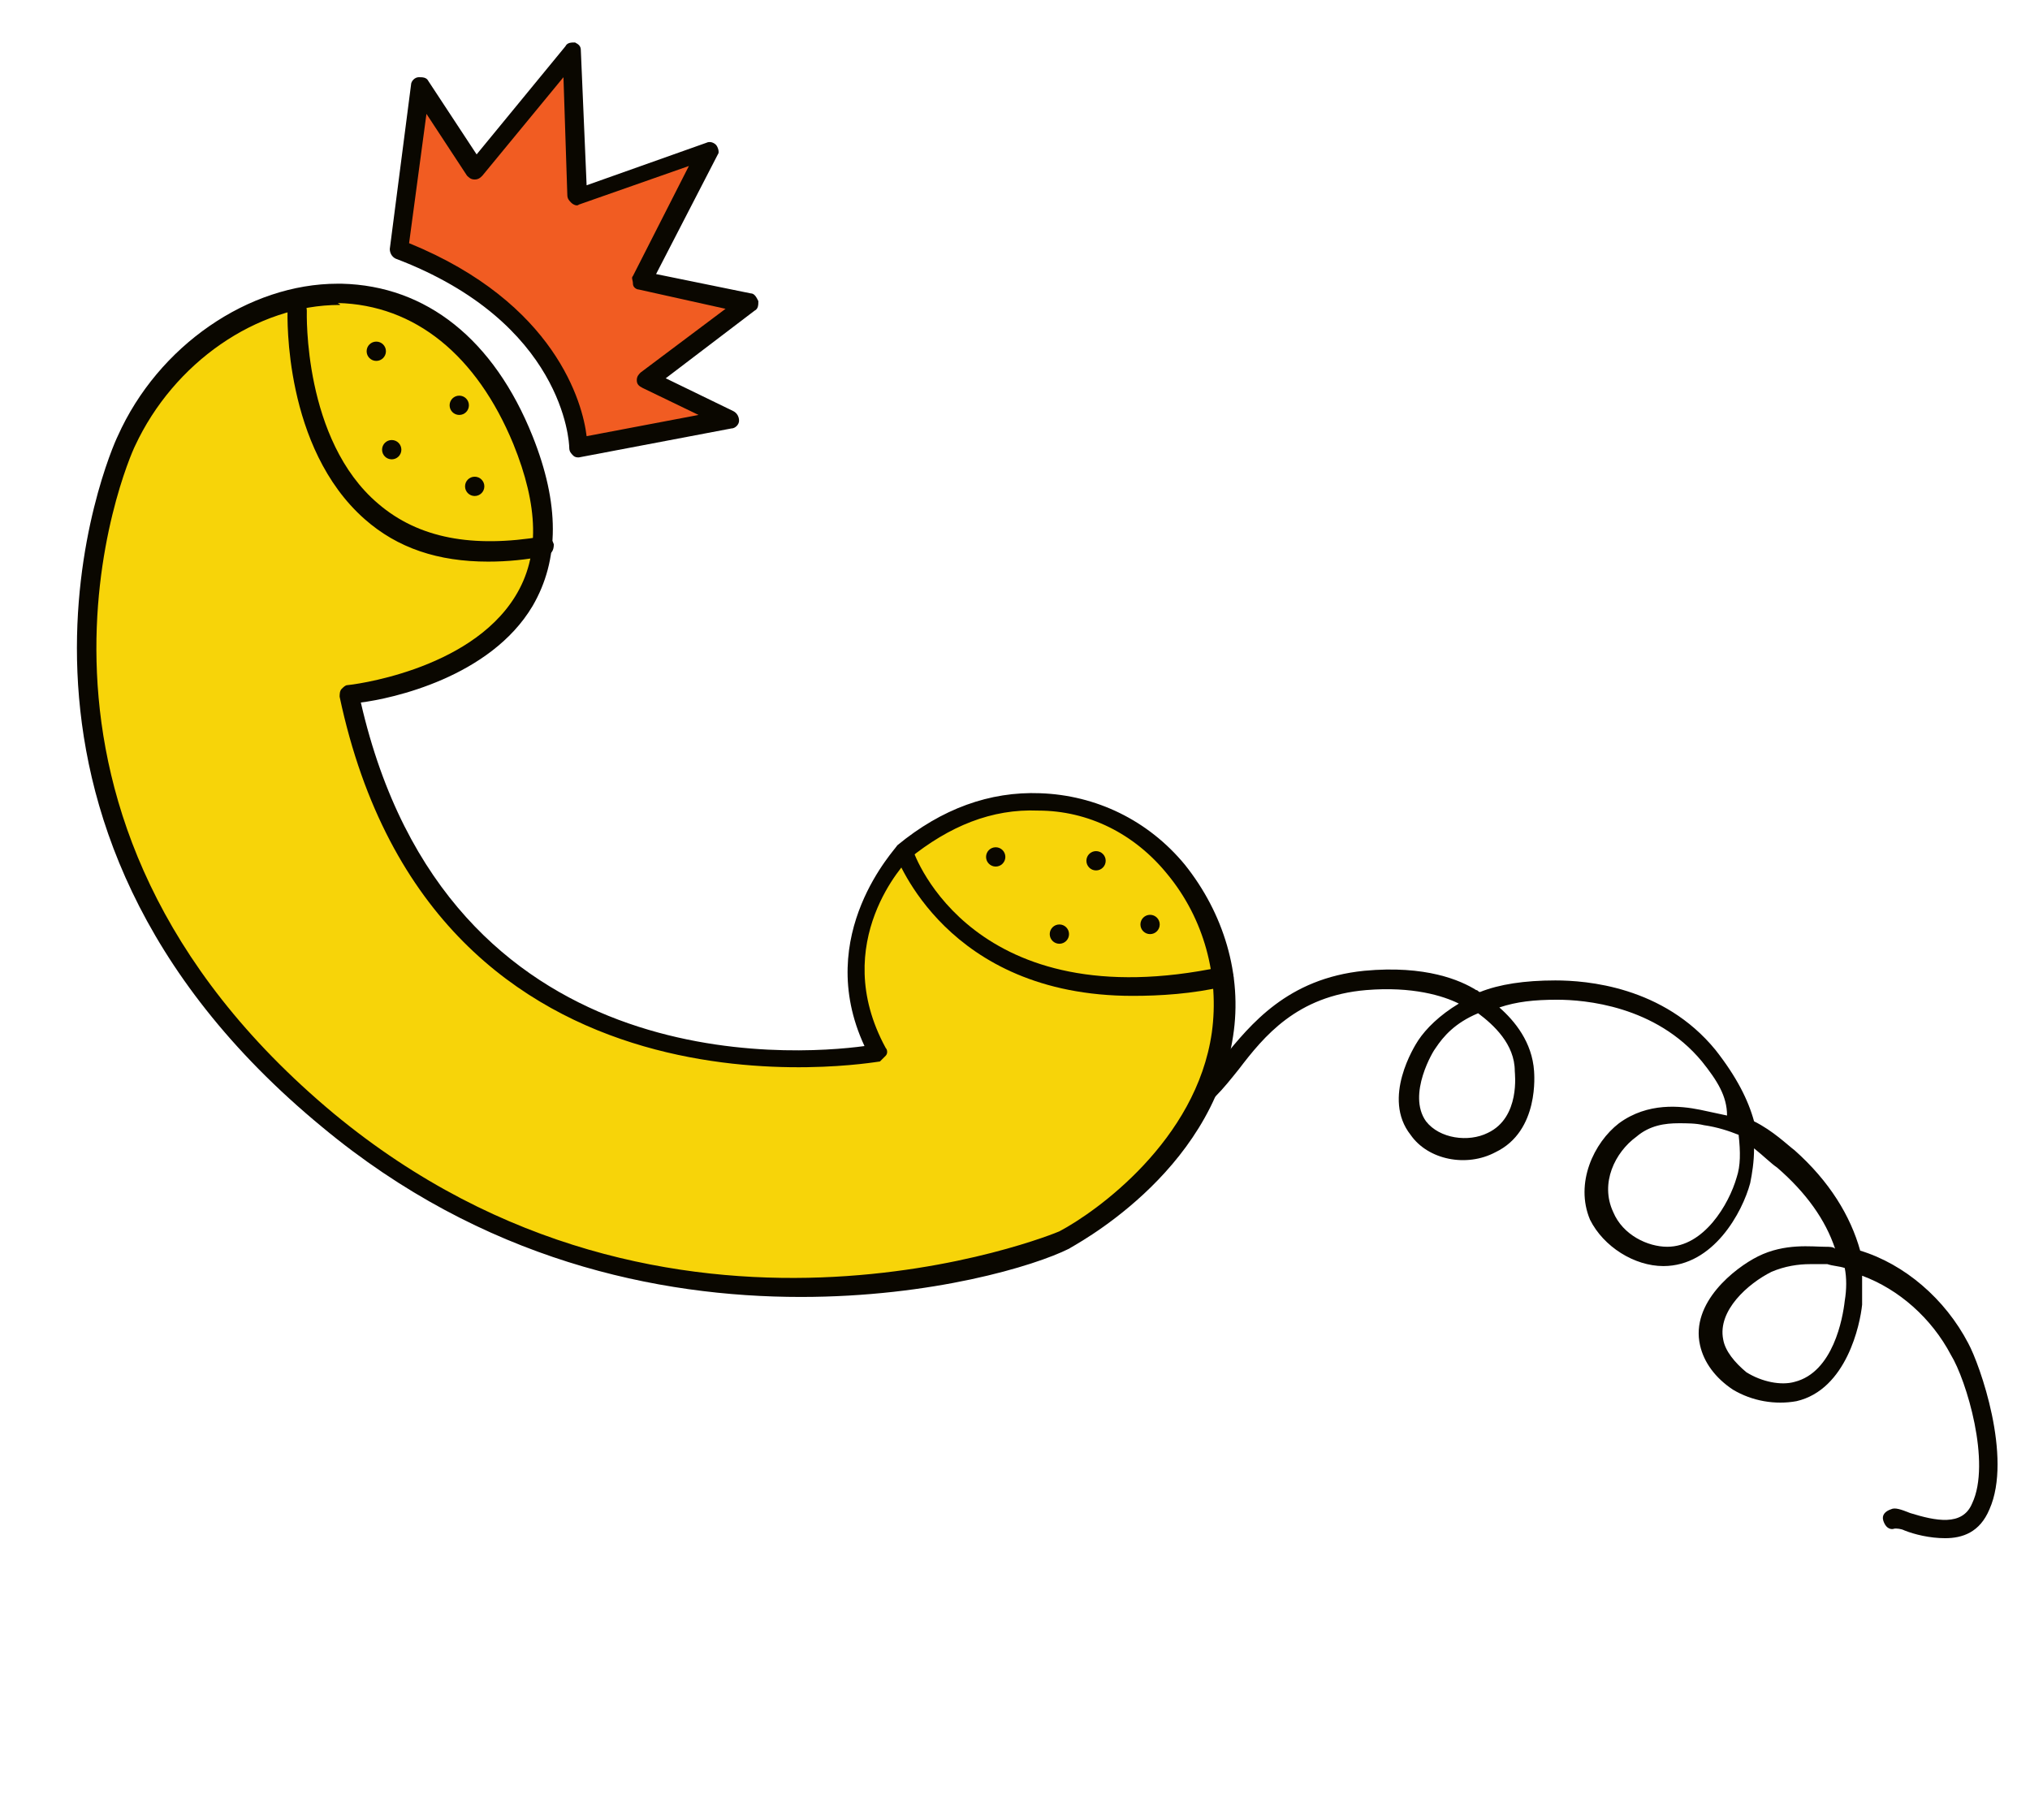 <?xml version="1.0" encoding="utf-8"?>
<!-- Generator: Adobe Illustrator 22.0.1, SVG Export Plug-In . SVG Version: 6.00 Build 0)  -->
<svg version="1.0" id="Layer_1" xmlns="http://www.w3.org/2000/svg" xmlns:xlink="http://www.w3.org/1999/xlink" x="0px" y="0px"
	 viewBox="0 0 105.2 94.3" style="enable-background:new 0 0 105.2 94.3;" xml:space="preserve">
<style type="text/css">
	.st0{fill:#F15C22;}
	.st1{fill:#F7D409;}
	.st2{fill:#0A0700;}
</style>
<g>
	<g>
		<path class="st0" d="M20.8,12.6l1.1-8.2l2.9,4.3l5.1-6.3L30,10L36.6,8l-3.2,6.7l5.3,1.3l-4.9,3.7l3.6,1.9L30,23.2
			c0,0-0.3-4.5-2.7-6.4S20.8,12.6,20.8,12.6z"/>
	</g>
	<g>
		<path class="st1" d="M28.2,28c0,0-0.9-8.9-6.4-11.8S10,17.6,8.5,19.8S2,29.3,5.4,40.7s11.2,17.8,18.5,22s20.8,5.1,29.1,2.4
			c8.4-2.7,11.8-12.6,10.4-15.5c-1.4-2.8-2.6-7.4-10.8-8c0,0-8.3,1.1-8.4,8.9l1.1,4.1c0,0-11.4,1.9-19.9-4.8c0,0-6.4-5.5-7.5-13.6
			C18.1,36.1,28.4,34.1,28.2,28z"/>
	</g>
	<g>
		<g>
			<g>
				<path class="st2" d="M41.5,67.2c-7.4,0-16.5-1.9-24.8-8.8c-19.3-15.9-11-35-10.6-35.8c2.1-4.7,6.8-7.9,11.4-7.9
					c0.1,0,0.1,0,0.2,0c4.4,0.1,7.9,2.9,9.9,7.9c1.4,3.5,1.4,6.4,0,8.8c-2.2,3.7-7.3,4.8-8.9,5C23.2,56,41.1,54.7,44.8,54.2
					c-2.7-5.8,1.7-10.3,1.7-10.4c2.3-1.9,4.8-2.8,7.4-2.7c2.9,0.1,5.6,1.4,7.5,3.7c2,2.5,3,5.7,2.5,8.9c-1.1,7.2-8.4,10.9-8.5,11
					C53.6,65.6,48.3,67.2,41.5,67.2z M17.6,15.8c-4.3,0-8.6,3-10.6,7.3c-0.4,0.8-8.3,19.1,10.3,34.6c17.4,14.4,37.4,6.2,37.6,6.1
					c1.9-1,7.1-4.7,7.9-10.3c0.4-2.9-0.4-5.9-2.3-8.2c-1.7-2.1-4.1-3.3-6.7-3.3c-2.4-0.1-4.6,0.8-6.7,2.5c-0.1,0.1-4.2,4.3-1.2,9.8
					c0.1,0.1,0.1,0.3,0,0.4c-0.1,0.1-0.2,0.2-0.3,0.3c-0.2,0-23.1,4.2-28-18.9c0-0.1,0-0.3,0.1-0.4c0.1-0.1,0.2-0.2,0.3-0.2
					c0.1,0,6.3-0.7,8.7-4.6c1.3-2.1,1.2-4.7-0.1-7.9c-1.9-4.6-5.1-7.2-9.1-7.3C17.7,15.8,17.6,15.8,17.6,15.8z"/>
			</g>
			<g>
				<path class="st2" d="M25.3,29.1c-2.6,0-4.7-0.7-6.4-2.2c-4.2-3.7-4-10.5-4-10.8c0-0.3,0.3-0.5,0.5-0.5c0.3,0,0.5,0.2,0.5,0.5
					c0,0.1-0.2,6.7,3.7,10c2.1,1.8,4.9,2.3,8.5,1.7c0.3-0.1,0.5,0.1,0.6,0.4c0,0.3-0.1,0.5-0.4,0.6C27.3,29,26.3,29.1,25.3,29.1z"/>
			</g>
			<g>
				<path class="st2" d="M58.7,51.6c-9.7,0-12.2-7.2-12.3-7.3c-0.1-0.3,0.1-0.5,0.3-0.6c0.3-0.1,0.5,0.1,0.6,0.3
					c0.1,0.4,3.2,8.8,16,6.1c0.3-0.1,0.5,0.1,0.6,0.4c0.1,0.3-0.1,0.5-0.4,0.6C61.8,51.5,60.1,51.6,58.7,51.6z"/>
			</g>
		</g>
		<g>
			<path class="st2" d="M30,23.7c-0.1,0-0.2,0-0.3-0.1c-0.1-0.1-0.2-0.2-0.2-0.4c0-0.3-0.3-6.5-9-9.8c-0.2-0.1-0.3-0.3-0.3-0.5
				l1.1-8.5c0-0.2,0.2-0.4,0.4-0.4c0.2,0,0.4,0,0.5,0.2l2.5,3.8l4.6-5.6c0.1-0.2,0.3-0.2,0.5-0.2c0.2,0.1,0.3,0.2,0.3,0.4l0.3,7
				l6.2-2.2c0.2-0.1,0.4,0,0.5,0.1c0.1,0.1,0.2,0.4,0.1,0.5l-3.2,6.2l4.9,1c0.2,0,0.3,0.2,0.4,0.4c0,0.2,0,0.4-0.2,0.5l-4.6,3.5
				l3.5,1.7c0.2,0.1,0.3,0.3,0.3,0.5c0,0.2-0.2,0.4-0.4,0.4L30,23.7C30.1,23.7,30.1,23.7,30,23.7z M21.2,12.6c7.6,3.1,9,8.3,9.2,10
				l5.8-1.1l-2.9-1.4c-0.2-0.1-0.3-0.2-0.3-0.4c0-0.2,0.1-0.3,0.2-0.4l4.4-3.3l-4.5-1c-0.1,0-0.3-0.1-0.3-0.3s-0.1-0.3,0-0.4
				l2.9-5.7l-5.7,2c-0.1,0.1-0.3,0-0.4-0.1c-0.1-0.1-0.2-0.2-0.2-0.4L29.2,4L25,9.1c-0.1,0.1-0.2,0.2-0.4,0.2
				c-0.2,0-0.3-0.1-0.4-0.2l-2.1-3.2L21.2,12.6z"/>
		</g>
	</g>
	<g>
		<g>
			<circle class="st2" cx="19.5" cy="18.2" r="0.5"/>
		</g>
		<g>
			<circle class="st2" cx="20.3" cy="23.3" r="0.5"/>
		</g>
		<g>
			<circle class="st2" cx="23.8" cy="21" r="0.5"/>
		</g>
		<g>
			<circle class="st2" cx="24.6" cy="25.2" r="0.5"/>
		</g>
	</g>
	<g>
		<g>
			<circle class="st2" cx="51.6" cy="44.4" r="0.5"/>
		</g>
		<g>
			<circle class="st2" cx="54.9" cy="48.4" r="0.5"/>
		</g>
		<g>
			<circle class="st2" cx="56.8" cy="44.6" r="0.5"/>
		</g>
		<g>
			<circle class="st2" cx="59.6" cy="47.9" r="0.5"/>
		</g>
	</g>
	<g>
		<path class="st2" d="M100.8,79.7c-0.8,0-1.6-0.2-2.1-0.4c-0.2-0.1-0.4-0.1-0.5-0.1c-0.3,0.1-0.5-0.1-0.6-0.4
			c-0.1-0.3,0.1-0.5,0.4-0.6c0.2-0.1,0.5,0,1,0.2c1.3,0.4,2.7,0.7,3.2-0.5c1-2.1-0.3-6.4-1.1-7.7c-1-1.9-2.7-3.4-4.6-4.1
			c0,0.5,0,1,0,1.5c-0.1,1-0.8,4.4-3.4,5c-1.1,0.2-2.3,0-3.3-0.6c-0.9-0.6-1.5-1.4-1.7-2.3c-0.5-2.2,1.8-4,3-4.6
			c1.4-0.7,2.8-0.5,3.5-0.5c0.2,0,0.4,0,0.5,0.1c-0.5-1.5-1.5-2.9-3-4.2c-0.3-0.2-0.7-0.6-1.2-1c0,0.7-0.1,1.3-0.2,1.8
			c-0.4,1.5-1.9,4.3-4.5,4.3c-1.5,0-3.1-1-3.8-2.4c-0.8-1.9,0.2-4,1.5-5c1.5-1.1,3.2-0.9,4.2-0.7c0.5,0.1,0.9,0.2,1.4,0.3
			C89.5,56.8,89,56,88.2,55c-2.4-2.9-6.1-3.2-7.5-3.2c-1.2,0-2.1,0.1-3,0.4c0.8,0.7,1.7,1.8,1.8,3.3c0,0.1,0.3,3.1-2,4.2
			c-1.5,0.8-3.5,0.4-4.4-0.9c-1.5-1.9,0.2-4.6,0.4-4.9c0.4-0.6,1.1-1.3,2.1-1.9c-0.8-0.4-2.4-0.9-4.8-0.7c-3.6,0.3-5.3,2.4-6.6,4.1
			c-0.4,0.5-0.8,1-1.2,1.4c-0.2,0.2-0.5,0.2-0.7,0c-0.2-0.2-0.2-0.5,0-0.7c0.4-0.3,0.7-0.8,1.1-1.3c1.4-1.7,3.3-4.1,7.3-4.5
			c3.2-0.3,5,0.5,5.8,1c0.1,0,0.1,0.1,0.2,0.1c1-0.4,2.3-0.6,3.9-0.6c1.6,0,5.6,0.3,8.3,3.6c1.1,1.4,1.7,2.6,2,3.7
			c1,0.5,1.7,1.2,2.1,1.5c1.8,1.6,2.9,3.4,3.4,5.2c2.3,0.7,4.4,2.5,5.6,4.8c0.6,1.1,2.3,5.9,1.1,8.6
			C102.6,79.4,101.7,79.7,100.8,79.7z M93.8,65.5c-0.6,0-1.3,0.1-2,0.4c-1.2,0.6-2.8,2-2.5,3.5c0.1,0.6,0.6,1.2,1.2,1.7
			c0.8,0.5,1.8,0.7,2.5,0.5c2-0.5,2.5-3.3,2.6-4.2c0.1-0.6,0.1-1.2,0-1.7c-0.3-0.1-0.6-0.1-0.9-0.2C94.4,65.5,94.1,65.5,93.8,65.5z
			 M87,58.2c-0.7,0-1.5,0.1-2.2,0.7c-1.1,0.8-1.9,2.4-1.2,3.9c0.5,1.2,1.8,1.8,2.8,1.8c0,0,0,0,0,0c1.9,0,3.2-2.2,3.6-3.6
			c0.2-0.6,0.2-1.3,0.1-2.2c-0.5-0.2-1.1-0.4-1.8-0.5C87.9,58.2,87.4,58.2,87,58.2z M76.6,52.5c-1.2,0.5-1.8,1.2-2.2,1.8
			c-0.1,0.1-1.5,2.4-0.5,3.8c0.7,0.9,2.2,1.1,3.2,0.6c1.7-0.8,1.4-3.1,1.4-3.2C78.5,54.1,77.4,53.1,76.6,52.5z"/>
	</g>
</g>
</svg>
